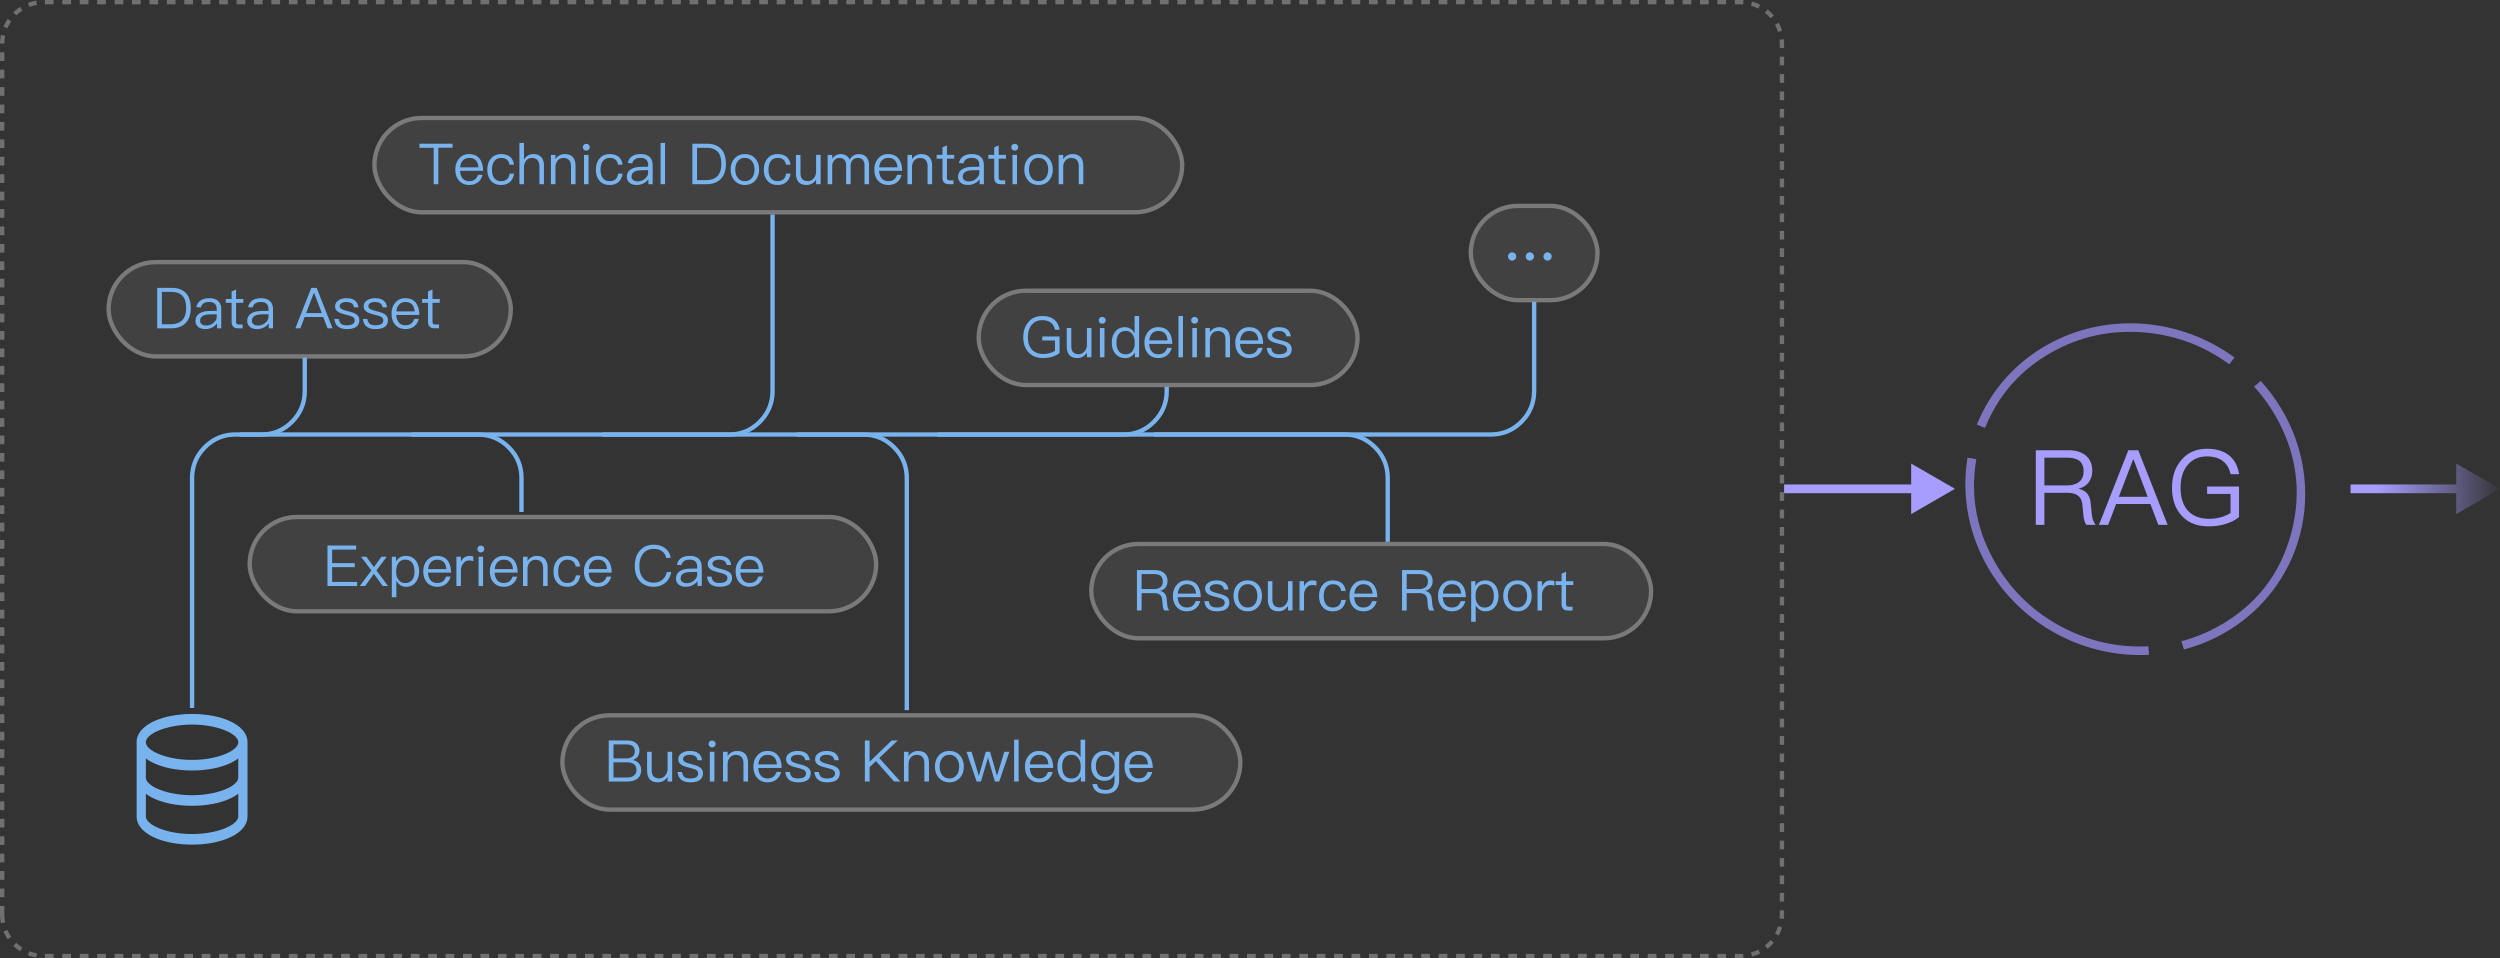 <svg xmlns="http://www.w3.org/2000/svg" width="574" height="220" fill="none"><rect width="100%" height="100%" fill="#333333" stroke="none"/><defs><linearGradient id="a" x1=".177" x2="1.02" y1=".204" y2=".204"><stop offset="0%" stop-color="#A79DFF"/><stop offset="100%" stop-color="#A79DFF" stop-opacity="0"/></linearGradient></defs><path fill="#FFF" fill-opacity=".3" fill-rule="evenodd" d="M6.397.672Q7.335.309 8.327.14l.168.986q-.893.151-1.738.478zM3.043 2.817q.722-.7 1.569-1.241l.539.842q-.763.488-1.413 1.117zM.79 6.104q.392-.927.961-1.757l.825.565q-.512.747-.865 1.581zM0 10h1q0-.902.18-1.787L.2 8.015Q0 8.997 0 10m0 4v-2h1v2zm0 4v-2h1v2zm0 4v-2h1v2zm0 4v-2h1v2zm0 4v-2h1v2zm0 4v-2h1v2zm0 4v-2h1v2zm0 4v-2h1v2zm0 4v-2h1v2zm0 4v-2h1v2zm0 4v-2h1v2zm0 4v-2h1v2zm0 4v-2h1v2zm0 4v-2h1v2zm0 4v-2h1v2zm0 4v-2h1v2zm0 4v-2h1v2zm0 4v-2h1v2zm0 4v-2h1v2zm0 4v-2h1v2zm0 4v-2h1v2zm0 4v-2h1v2zm0 4v-2h1v2zm0 4v-2h1v2zm0 4v-2h1v2zm0 4v-2h1v2zm0 4v-2h1v2zm0 4v-2h1v2zm0 4v-2h1v2zm0 4v-2h1v2zm0 4v-2h1v2zm0 4v-2h1v2zm0 4v-2h1v2zm0 4v-2h1v2zm0 4v-2h1v2zm0 4v-2h1v2zm0 4v-2h1v2zm0 4v-2h1v2zm0 4v-2h1v2zm0 4v-2h1v2zm0 4v-2h1v2zm0 4v-2h1v2zm0 4v-2h1v2zm0 4v-2h1v2zm0 4v-2h1v2zm0 4v-2h1v2zm0 4v-2h1v2zm0 4v-2h1v2zm0 4v-2h1v2zm.198 5.978Q0 210.999 0 210v-2h1v2q0 .899.178 1.78zm1.549 3.668q-.568-.83-.96-1.757l.922-.389q.352.834.863 1.582zm2.858 2.774q-.847-.543-1.568-1.243l.696-.717q.65.63 1.412 1.118zm3.714 1.438q-.992-.169-1.93-.533l.361-.932q.844.327 1.737.479zm3.99.142h-2v-1h2zm4 0h-2v-1h2zm4 0h-2v-1h2zm4 0h-2v-1h2zm4 0h-2v-1h2zm4 0h-2v-1h2zm4 0h-2v-1h2zm4 0h-2v-1h2zm4 0h-2v-1h2zm4 0h-2v-1h2zm4 0h-2v-1h2zm4 0h-2v-1h2zm4 0h-2v-1h2zm4 0h-2v-1h2zm4 0h-2v-1h2zm4 0h-2v-1h2zm4 0h-2v-1h2zm4 0h-2v-1h2zm4 0h-2v-1h2zm4 0h-2v-1h2zm4 0h-2v-1h2zm4 0h-2v-1h2zm4 0h-2v-1h2zm4 0h-2v-1h2zm4 0h-2v-1h2zm4 0h-2v-1h2zm4 0h-2v-1h2zm4 0h-2v-1h2zm4 0h-2v-1h2zm4 0h-2v-1h2zm4 0h-2v-1h2zm4 0h-2v-1h2zm4 0h-2v-1h2zm4 0h-2v-1h2zm4 0h-2v-1h2zm4 0h-2v-1h2zm4 0h-2v-1h2zm4 0h-2v-1h2zm4 0h-2v-1h2zm4 0h-2v-1h2zm4 0h-2v-1h2zm4 0h-2v-1h2zm4 0h-2v-1h2zm4 0h-2v-1h2zm4 0h-2v-1h2zm4 0h-2v-1h2zm4 0h-2v-1h2zm4 0h-2v-1h2zm4 0h-2v-1h2zm4 0h-2v-1h2zm4 0h-2v-1h2zm4 0h-2v-1h2zm4 0h-2v-1h2zm4 0h-2v-1h2zm4 0h-2v-1h2zm4 0h-2v-1h2zm4 0h-2v-1h2zm4 0h-2v-1h2zm4 0h-2v-1h2zm4 0h-2v-1h2zm4 0h-2v-1h2zm4 0h-2v-1h2zm4 0h-2v-1h2zm4 0h-2v-1h2zm4 0h-2v-1h2zm4 0h-2v-1h2zm4 0h-2v-1h2zm4 0h-2v-1h2zm4 0h-2v-1h2zm4 0h-2v-1h2zm4 0h-2v-1h2zm4 0h-2v-1h2zm4 0h-2v-1h2zm4 0h-2v-1h2zm4 0h-2v-1h2zm4 0h-2v-1h2zm4 0h-2v-1h2zm4 0h-2v-1h2zm4 0h-2v-1h2zm4 0h-2v-1h2zm4 0h-2v-1h2zm4 0h-2v-1h2zm4 0h-2v-1h2zm4 0h-2v-1h2zm4 0h-2v-1h2zm4 0h-2v-1h2zm4 0h-2v-1h2zm4 0h-2v-1h2zm4 0h-2v-1h2zm4 0h-2v-1h2zm4 0h-2v-1h2zm4 0h-2v-1h2zm4 0h-2v-1h2zm4 0h-2v-1h2zm4 0h-2v-1h2zm4 0h-2v-1h2zm4 0h-2v-1h2zm3.986-.022q-.332.022-.664.022h-1.322v-1h1.322q.299 0 .598-.02zm3.845-1.052q-.899.454-1.871.72l-.263-.965q.874-.239 1.683-.648zm3.131-2.474q-.65.77-1.441 1.395l-.62-.785q.712-.562 1.297-1.255zm1.914-3.5q-.297.963-.781 1.846l-.877-.48q.435-.795.703-1.661zm.446-3.948V210q0 .496-.049.989l-.995-.099q.044-.444.044-.89v-.996zm0-4v2h-1v-2zm0-4v2h-1v-2zm0-4v2h-1v-2zm0-4v2h-1v-2zm0-4v2h-1v-2zm0-4v2h-1v-2zm0-4v2h-1v-2zm0-4v2h-1v-2zm0-4v2h-1v-2zm0-4v2h-1v-2zm0-4v2h-1v-2zm0-4v2h-1v-2zm0-4v2h-1v-2zm0-4v2h-1v-2zm0-4v2h-1v-2zm0-4v2h-1v-2zm0-4v2h-1v-2zm0-4v2h-1v-2zm0-4v2h-1v-2zm0-4v2h-1v-2zm0-4v2h-1v-2zm0-4v2h-1v-2zm0-4v2h-1v-2zm0-4v2h-1v-2zm0-4v2h-1v-2zm0-4v2h-1v-2zm0-4v2h-1v-2zm0-4v2h-1v-2zm0-4v2h-1v-2zm0-4v2h-1v-2zm0-4v2h-1v-2zm0-4v2h-1v-2zm0-4v2h-1v-2zm0-4v2h-1v-2zm0-4v2h-1v-2zm0-4v2h-1v-2zm0-4v2h-1v-2zm0-4v2h-1v-2zm0-4v2h-1v-2zm0-4v2h-1v-2zm0-4v2h-1v-2zm0-4v2h-1v-2zm0-4v2h-1v-2zm0-4v2h-1v-2zm0-4v2h-1v-2zm0-4v2h-1v-2zm0-4v2h-1v-2zm0-4v2h-1v-2zm0-4v2h-1v-2zm-.049-3.985q.049.49.049.981v1.004h-1V10q0-.443-.044-.883zm-1.174-3.81q.483.884.779 1.847l-.955.294q-.267-.866-.701-1.662zm-2.572-3.05q.791.625 1.44 1.395l-.764.645q-.585-.694-1.296-1.256zM402.277.356q.971.266 1.87.721l-.452.892q-.808-.41-1.682-.65zM398.317 0h1.314q.336 0 .673.023l-.068.997q-.302-.02-.605-.02h-1.314zm-4 0h2v1h-2zm-4 0h2v1h-2zm-4 0h2v1h-2zm-4 0h2v1h-2zm-4 0h2v1h-2zm-4 0h2v1h-2zm-4 0h2v1h-2zm-4 0h2v1h-2zm-4 0h2v1h-2zm-4 0h2v1h-2zm-4 0h2v1h-2zm-4 0h2v1h-2zm-4 0h2v1h-2zm-4 0h2v1h-2zm-4 0h2v1h-2zm-4 0h2v1h-2zm-4 0h2v1h-2zm-4 0h2v1h-2zm-4 0h2v1h-2zm-4 0h2v1h-2zm-4 0h2v1h-2zm-4 0h2v1h-2zm-4 0h2v1h-2zm-4 0h2v1h-2zm-4 0h2v1h-2zm-4 0h2v1h-2zm-4 0h2v1h-2zm-4 0h2v1h-2zm-4 0h2v1h-2zm-4 0h2v1h-2zm-4 0h2v1h-2zm-4 0h2v1h-2zm-4 0h2v1h-2zm-4 0h2v1h-2zm-4 0h2v1h-2zm-4 0h2v1h-2zm-4 0h2v1h-2zm-4 0h2v1h-2zm-4 0h2v1h-2zm-4 0h2v1h-2zm-4 0h2v1h-2zm-4 0h2v1h-2zm-4 0h2v1h-2zm-4 0h2v1h-2zm-4 0h2v1h-2zm-4 0h2v1h-2zm-4 0h2v1h-2zm-4 0h2v1h-2zm-4 0h2v1h-2zm-4 0h2v1h-2zm-4 0h2v1h-2zm-4 0h2v1h-2zm-4 0h2v1h-2zm-4 0h2v1h-2zm-4 0h2v1h-2zm-4 0h2v1h-2zm-4 0h2v1h-2zm-4 0h2v1h-2zm-4 0h2v1h-2zm-4 0h2v1h-2zm-4 0h2v1h-2zm-4 0h2v1h-2zm-4 0h2v1h-2zm-4 0h2v1h-2zm-4 0h2v1h-2zm-4 0h2v1h-2zm-4 0h2v1h-2zm-4 0h2v1h-2zm-4 0h2v1h-2zm-4 0h2v1h-2zm-4 0h2v1h-2zm-4 0h2v1h-2zm-4 0h2v1h-2zm-4 0h2v1h-2zm-4 0h2v1h-2zm-4 0h2v1h-2zm-4 0h2v1h-2zm-4 0h2v1h-2zm-4 0h2v1h-2zm-4 0h2v1h-2zm-4 0h2v1h-2zm-4 0h2v1h-2zm-4 0h2v1h-2zm-4 0h2v1h-2zm-4 0h2v1h-2zm-4 0h2v1h-2zm-4 0h2v1h-2zm-4 0h2v1h-2zm-4 0h2v1h-2zm-4 0h2v1h-2zm-4 0h2v1h-2zm-4 0h2v1h-2zm-4 0h2v1h-2zm-4 0h2v1h-2zm-4 0h2v1h-2zm-4 0h2v1h-2zm-2 0v1h-2V0z"/><path fill="#A79DFF" fill-rule="evenodd" d="m438.808 118.034 10.046-5.8-10.046-5.8v4.8h-29.177v2h29.177z"/><path fill="#A79DFF" d="M467.423 103.378v17.136h1.968v-7.368h5.184c1.08 0 1.896.192 2.472.624.624.432.984 1.176 1.08 2.184l.216 2.28c.072.96.312 1.704.696 2.28h2.136c-.504-.624-.816-1.464-.912-2.52l-.264-2.64c-.192-1.728-1.104-2.76-2.736-3.12v-.048c.984-.24 1.752-.72 2.328-1.488.528-.744.792-1.584.792-2.544 0-1.584-.528-2.784-1.536-3.6-.984-.792-2.328-1.176-4.032-1.176zm1.968 1.704h5.184c1.32 0 2.304.264 2.928.792.576.504.888 1.296.888 2.352 0 1.008-.312 1.776-.912 2.328-.672.576-1.656.888-2.904.888h-5.184zm19.272-1.704-6.744 17.136h2.112l1.824-4.8h7.872l1.824 4.8h2.136l-6.744-17.136zm-2.184 10.68 3.288-8.568h.096l3.24 8.568zm20.256-11.016c-2.52 0-4.512.888-5.976 2.688-1.392 1.656-2.064 3.744-2.064 6.288s.696 4.632 2.088 6.24c1.488 1.728 3.6 2.592 6.312 2.592 1.416 0 2.736-.192 3.984-.576 1.176-.384 2.184-.888 3-1.56v-7.008h-7.32v1.704h5.376v4.368c-.6.384-1.32.72-2.16.96a10 10 0 0 1-2.688.384c-2.232 0-3.912-.672-5.04-1.992q-1.584-1.872-1.584-5.112c0-2.208.528-3.96 1.632-5.256 1.104-1.32 2.568-1.968 4.44-1.968 1.512 0 2.736.36 3.672 1.104.888.696 1.464 1.68 1.728 2.976h1.968c-.312-1.872-1.056-3.288-2.256-4.272-1.272-1.056-2.976-1.56-5.112-1.56"/><path fill="url(#a)" fill-rule="evenodd" d="m563.954 118.034 10.046-5.8-10.046-5.8v4.8h-24.268v2h24.268z"/><path fill="#7D76BF" fill-rule="evenodd" d="M493.414 150.349q-.676.034-1.354.045t-1.357-.002-1.357-.047-1.356-.093-1.353-.14-1.349-.184-1.343-.23-1.335-.276-1.326-.321-1.315-.365-1.303-.41-1.289-.452-1.273-.496-1.256-.538-1.237-.58-1.217-.621-1.195-.662-1.173-.7-1.148-.74-1.122-.778-1.095-.814-1.066-.85-1.037-.885-1.005-.918-.973-.952-.94-.982-.905-1.014-.87-1.042-.832-1.07-.794-1.096-.756-1.122-.716-1.146q-.438-.727-.844-1.472t-.777-1.505-.71-1.535-.642-1.562-.572-1.586q-.269-.798-.501-1.606-.233-.808-.43-1.624t-.356-1.64-.283-1.65-.21-1.659-.135-1.664-.06-1.666.014-1.665.089-1.66q.063-.83.163-1.653.1-.825.238-1.643l2.004.35q-2.172 12.95 4.761 24.471 5.426 9.019 14.83 14.017 9.396 4.995 19.927 4.467zm25.645-62.877q2.664 2.922 4.69 6.288.491.817.941 1.655.45.837.859 1.695.408.857.774 1.731.365.875.686 1.764.322.89.598 1.793.277.902.509 1.816.231.913.417 1.836.185.922.324 1.85.14.929.232 1.862.093.933.139 1.867.045.935.044 1.87-.001.934-.05 1.866-.048.932-.143 1.86-.095.926-.237 1.846t-.33 1.831q-.188.911-.422 1.81-.234.9-.514 1.786-.279.885-.603 1.755t-.691 1.723-.779 1.684-.863 1.643-.946 1.597-1.027 1.548-1.105 1.494q-.571.733-1.18 1.437-.608.704-1.253 1.377-.644.672-1.322 1.313t-1.389 1.246-1.451 1.176q-.741.57-1.511 1.104-.77.533-1.568 1.028-.797.495-1.619.95-2.082 1.154-4.302 2.043-2.22.888-4.544 1.498l-.563-1.901q4.42-1.16 8.378-3.353 13.141-7.28 16.882-21.66 3.745-14.397-4.12-27.47-1.924-3.196-4.452-5.97zm-6.014-5.396-1.204 1.564q-8.983-6.567-20.035-7.347-11.043-.78-20.529 4.476-10.907 6.042-15.501 17.47l-1.894-.742q.584-1.453 1.29-2.85.708-1.398 1.532-2.73t1.761-2.59 1.98-2.432q1.042-1.175 2.182-2.258 1.141-1.084 2.373-2.069 1.231-.985 2.545-1.865t2.701-1.648q.608-.337 1.23-.652.62-.315 1.254-.607.633-.292 1.277-.561t1.299-.516 1.318-.468 1.337-.42q.672-.2 1.352-.373.68-.175 1.368-.324.686-.15 1.38-.275.692-.126 1.39-.226t1.4-.176q.701-.075 1.406-.126.705-.05 1.412-.076t1.415-.025 1.417.025 1.417.074 1.414.125 1.41.175 1.405.225 1.397.274 1.387.323 1.375.372 1.363.42 1.347.467 1.33.514q.661.27 1.312.561.652.292 1.292.606.64.315 1.27.651.629.337 1.245.695.617.359 1.221.738.604.38 1.194.78t1.165.821"/><rect width="156.654" height="22.651" x="128.625" y="163.735" fill="#FFF" fill-opacity=".07" rx="11.325"/><rect width="155.654" height="21.651" x="129.125" y="164.235" stroke="#FFF" stroke-opacity=".3" rx="10.825"/><path fill="#79B3EE" d="M139.768 170.009v9.424h4.185c.963 0 1.73-.198 2.283-.567.647-.449.977-1.135.977-2.06 0-.633-.185-1.135-.528-1.53-.343-.397-.818-.66-1.439-.766q.713-.239 1.149-.753c.277-.382.422-.844.422-1.372q0-1.11-.752-1.743c-.515-.422-1.215-.633-2.086-.633zm1.083.91h2.877c.66 0 1.162.12 1.505.383q.515.396.515 1.188c0 .541-.185.95-.528 1.228-.343.264-.845.409-1.505.409h-2.864zm0 4.106h3.01c.725 0 1.28.132 1.663.422.396.29.607.74.607 1.346 0 .608-.238 1.07-.7 1.36-.396.238-.91.37-1.57.37h-3.01zm7.722-2.416v4.224c0 1.848.818 2.785 2.481 2.785.924 0 1.664-.422 2.218-1.24v1.055h1.056v-6.824h-1.056v4.158q-.12.87-.673 1.426c-.357.343-.766.528-1.215.528-.62 0-1.069-.172-1.346-.489s-.41-.805-.41-1.452v-4.171zm9.807-.185c-.765 0-1.399.172-1.874.515-.515.343-.766.792-.766 1.373 0 .58.251 1.016.78 1.333.316.211.884.41 1.689.607.74.185 1.227.33 1.452.436.422.211.647.501.647.884 0 .766-.62 1.162-1.835 1.162q-.871 0-1.307-.317c-.29-.238-.488-.62-.568-1.162h-1.03c.16 1.571 1.136 2.363 2.931 2.363 1.927 0 2.891-.713 2.891-2.112 0-.594-.277-1.056-.818-1.399-.357-.224-.938-.436-1.756-.634-.686-.184-1.162-.33-1.412-.448-.396-.198-.581-.45-.581-.74q0-.454.435-.712c.264-.185.634-.264 1.11-.264.54 0 .963.105 1.253.316.264.185.436.502.528.924h1.03c-.185-1.425-1.109-2.125-2.799-2.125m5.122-2.389a.76.76 0 0 0-.568.224c-.158.132-.224.317-.224.555 0 .224.066.409.224.567a.8.8 0 0 0 .568.225.8.8 0 0 0 .568-.225.77.77 0 0 0 .237-.567q0-.357-.237-.555a.76.76 0 0 0-.568-.224m-.528 2.574v6.824h1.056v-6.824zm6.23-.185a2.43 2.43 0 0 0-1.227.317q-.555.297-.91.871v-1.003h-1.057v6.824h1.056v-4.118c.04-.62.238-1.109.607-1.478a1.68 1.68 0 0 1 1.228-.515c1.188 0 1.795.66 1.795 1.993v4.118h1.056v-4.197c0-1.875-.858-2.812-2.548-2.812m6.996 0c-.99 0-1.768.357-2.35 1.07-.58.673-.857 1.517-.857 2.52 0 1.11.29 1.98.897 2.64.581.634 1.373.964 2.35.964.884 0 1.61-.264 2.178-.765.462-.423.766-.95.924-1.61h-1.056c-.172.474-.396.83-.686 1.068-.344.278-.806.423-1.36.423-.647 0-1.162-.211-1.531-.634-.37-.422-.568-1.016-.62-1.782h5.385c-.026-1.188-.29-2.125-.792-2.785-.554-.74-1.386-1.109-2.482-1.109m.027.885c1.293 0 2.02.726 2.151 2.19h-4.263c.066-.672.277-1.2.647-1.596q.555-.594 1.465-.594m6.903-.885c-.765 0-1.399.172-1.874.515-.515.343-.766.792-.766 1.373 0 .58.251 1.016.78 1.333.316.211.884.41 1.689.607.74.185 1.227.33 1.452.436.422.211.647.501.647.884 0 .766-.62 1.162-1.835 1.162q-.871 0-1.307-.317c-.29-.238-.488-.62-.568-1.162h-1.03c.16 1.571 1.136 2.363 2.931 2.363 1.927 0 2.891-.713 2.891-2.112 0-.594-.277-1.056-.818-1.399-.357-.224-.938-.436-1.756-.634-.686-.184-1.162-.33-1.412-.448-.396-.198-.581-.45-.581-.74q0-.454.435-.712c.264-.185.634-.264 1.11-.264.54 0 .963.105 1.253.316.264.185.436.502.528.924h1.03c-.185-1.425-1.109-2.125-2.799-2.125m6.666 0c-.765 0-1.399.172-1.874.515-.515.343-.766.792-.766 1.373 0 .58.251 1.016.78 1.333.316.211.884.41 1.689.607.74.185 1.227.33 1.452.436.422.211.647.501.647.884 0 .766-.62 1.162-1.835 1.162q-.871 0-1.307-.317c-.29-.238-.488-.62-.568-1.162h-1.03c.16 1.571 1.136 2.363 2.931 2.363 1.927 0 2.891-.713 2.891-2.112 0-.594-.277-1.056-.818-1.399-.357-.224-.938-.436-1.756-.634-.686-.184-1.162-.33-1.412-.448-.396-.198-.581-.45-.581-.74q0-.454.435-.712c.264-.185.634-.264 1.11-.264.54 0 .963.105 1.253.316.264.185.436.502.528.924h1.03c-.185-1.425-1.109-2.125-2.799-2.125m14.93-2.415-5.07 4.897v-4.897h-1.082v9.424h1.083v-3.3l1.465-1.386 4.158 4.686h1.452l-4.858-5.385 4.264-4.04zm6.019 2.415a2.43 2.43 0 0 0-1.228.317q-.555.297-.91.871v-1.003h-1.057v6.824h1.056v-4.118c.04-.62.238-1.109.608-1.478a1.68 1.68 0 0 1 1.227-.515c1.188 0 1.795.66 1.795 1.993v4.118h1.056v-4.197c0-1.875-.858-2.812-2.547-2.812m7.233 0c-1.03 0-1.834.343-2.442 1.056-.58.673-.87 1.518-.87 2.548 0 1.016.29 1.861.87 2.521.608.713 1.413 1.07 2.442 1.07q1.525 0 2.456-1.07c.567-.66.858-1.505.858-2.521 0-1.03-.29-1.875-.872-2.548-.607-.713-1.425-1.056-2.442-1.056m0 .885q1.069 0 1.703.831c.357.502.541 1.122.541 1.888 0 .739-.184 1.373-.54 1.874q-.634.832-1.704.832c-.726 0-1.293-.277-1.69-.832-.369-.501-.54-1.122-.54-1.874 0-.766.171-1.386.54-1.888.397-.554.964-.831 1.69-.831m3.934-.7 2.323 6.824h.99l1.61-5.49 1.585 5.49h1.003l2.323-6.824h-1.162l-1.676 5.53-1.584-5.53h-.99l-1.584 5.53-1.676-5.53zm10.93-2.785v9.61h1.042v-9.61zm5.702 2.6c-.99 0-1.769.357-2.35 1.07-.58.673-.858 1.517-.858 2.52 0 1.11.29 1.98.898 2.64.58.634 1.373.964 2.35.964.884 0 1.61-.264 2.178-.765.462-.423.765-.95.924-1.61h-1.056c-.172.474-.396.83-.687 1.068-.343.278-.805.423-1.36.423-.646 0-1.16-.211-1.53-.634-.37-.422-.568-1.016-.62-1.782h5.385c-.027-1.188-.29-2.125-.792-2.785-.555-.74-1.386-1.109-2.482-1.109m.026.885c1.294 0 2.02.726 2.152 2.19h-4.264c.066-.672.278-1.2.647-1.596q.555-.594 1.465-.594m9.531-3.485v4.039c-.528-.964-1.28-1.439-2.257-1.439s-1.73.357-2.284 1.096c-.515.66-.766 1.478-.766 2.481 0 1.03.251 1.875.766 2.535.554.713 1.333 1.082 2.336 1.082 1.03 0 1.796-.435 2.271-1.307v1.122h.99v-9.61zm-2.033 3.471c.607 0 1.11.238 1.492.74.37.488.567 1.135.567 1.927v.132c0 .765-.17 1.386-.5 1.861-.384.528-.912.792-1.599.792-.739 0-1.293-.277-1.663-.805-.33-.475-.488-1.122-.488-1.94 0-.819.158-1.453.501-1.915.37-.528.938-.792 1.69-.792m7.537-.87c-.95 0-1.703.33-2.257 1.002-.554.634-.818 1.44-.818 2.442 0 .99.264 1.796.818 2.43.554.646 1.307.976 2.257.976 1.03 0 1.795-.462 2.297-1.373v1.201c0 1.505-.686 2.27-2.059 2.27-.62 0-1.083-.118-1.386-.342-.304-.212-.502-.555-.58-1.017h-1.057q.179 1.11.911 1.663c.475.37 1.188.555 2.112.555 2.072 0 3.115-1.096 3.115-3.274v-6.349h-1.056v1.175c-.502-.911-1.267-1.36-2.297-1.36m.16.87c.672 0 1.2.238 1.596.74.37.448.554 1.069.554 1.834 0 .74-.185 1.347-.554 1.809-.396.475-.924.713-1.61.713-.74 0-1.28-.264-1.65-.766-.33-.449-.489-1.043-.489-1.756 0-.765.185-1.386.554-1.834.383-.502.911-.74 1.598-.74m7.641-.87c-.99 0-1.768.356-2.349 1.068-.58.674-.858 1.518-.858 2.522 0 1.108.29 1.98.897 2.64.581.633 1.373.963 2.35.963.884 0 1.61-.264 2.178-.765.462-.423.766-.95.924-1.61h-1.056c-.172.474-.396.83-.686 1.068-.344.278-.806.423-1.36.423-.647 0-1.162-.211-1.53-.634-.37-.422-.569-1.016-.622-1.782h5.386c-.026-1.188-.29-2.125-.792-2.785-.554-.74-1.386-1.109-2.482-1.109m.027.884c1.293 0 2.02.726 2.151 2.19h-4.263c.066-.672.277-1.2.647-1.596q.555-.594 1.465-.594"/><rect width="186.469" height="22.651" x="85.466" y="26.588" fill="#FFF" fill-opacity=".07" rx="11.325"/><rect width="185.469" height="21.651" x="85.966" y="27.088" stroke="#FFF" stroke-opacity=".3" rx="10.825"/><path fill="#79B3EE" d="M96.303 33.005v.923h3.276v8.359h1.053v-8.36h3.276v-.922zm11.4 2.379c-.974 0-1.741.35-2.313 1.053-.572.663-.845 1.495-.845 2.483 0 1.092.286 1.95.884 2.6.572.624 1.352.949 2.314.949.87 0 1.586-.26 2.145-.754.455-.416.754-.936.91-1.586h-1.04c-.17.468-.39.819-.676 1.053-.338.273-.793.416-1.34.416-.636 0-1.143-.208-1.507-.624s-.56-1.001-.611-1.755h5.304c-.026-1.17-.286-2.093-.78-2.743-.546-.728-1.365-1.092-2.444-1.092m.027.87c1.274 0 1.989.716 2.119 2.159h-4.2c.066-.663.274-1.183.638-1.573q.546-.585 1.443-.585m7.319-.87c-1.001 0-1.794.35-2.366 1.066-.533.65-.793 1.482-.793 2.509s.26 1.859.793 2.496c.559.676 1.339 1.014 2.353 1.014.832 0 1.495-.221 2.002-.65.52-.442.845-1.105 1-1.963h-1.04c-.155 1.157-.818 1.742-1.962 1.742-.676 0-1.196-.247-1.547-.715-.364-.468-.533-1.118-.533-1.937q0-1.23.546-1.95c.377-.494.897-.741 1.547-.741.533 0 .962.117 1.3.377q.488.39.624 1.17H118c-.117-.82-.43-1.43-.95-1.833-.506-.39-1.17-.585-2.001-.585m4.212-2.561v9.464h1.04v-3.835c0-.624.169-1.157.52-1.573q.507-.624 1.287-.624c.559 0 .988.169 1.3.507.286.338.442.819.442 1.443v4.082h1.04v-4.238c0-.858-.208-1.521-.624-1.976-.416-.468-1.027-.69-1.807-.69-.455 0-.858.105-1.222.313a2.4 2.4 0 0 0-.936.975v-3.848zm10.374 2.56q-.663 0-1.21.313a2.36 2.36 0 0 0-.896.858v-.988h-1.04v6.72h1.04v-4.055c.039-.611.234-1.092.598-1.456a1.65 1.65 0 0 1 1.209-.507c1.17 0 1.768.65 1.768 1.963v4.056h1.04v-4.134c0-1.846-.845-2.77-2.51-2.77m4.979-2.352a.74.74 0 0 0-.56.22c-.155.13-.22.313-.22.547 0 .22.065.403.22.559a.8.8 0 0 0 .56.22.8.8 0 0 0 .559-.22.76.76 0 0 0 .234-.56q0-.35-.234-.545a.74.74 0 0 0-.56-.221m-.52 2.535v6.72h1.04v-6.72zm5.889-.182c-1.001 0-1.794.35-2.366 1.066-.533.65-.793 1.482-.793 2.509s.26 1.859.793 2.496c.559.676 1.339 1.014 2.353 1.014.832 0 1.495-.221 2.002-.65.52-.442.845-1.105 1-1.963h-1.04c-.155 1.157-.818 1.742-1.962 1.742-.676 0-1.196-.247-1.547-.715-.364-.468-.533-1.118-.533-1.937q0-1.23.546-1.95c.377-.494.897-.741 1.547-.741.533 0 .962.117 1.3.377q.487.39.624 1.17h1.027c-.117-.82-.43-1.43-.95-1.833-.506-.39-1.17-.585-2.001-.585m7.137 0c-.806 0-1.443.156-1.937.468-.546.338-.897.87-1.04 1.573l1.027.078c.104-.43.325-.754.676-.962.312-.208.715-.3 1.209-.3 1.17 0 1.755.56 1.755 1.69v.352l-1.612.026c-1.014.013-1.794.208-2.34.572-.624.39-.923.962-.923 1.729 0 .546.208 1 .624 1.352.403.338.936.507 1.612.507.624 0 1.183-.143 1.677-.416a3.1 3.1 0 0 0 1.027-.897v1.13h.975v-4.315c0-.78-.208-1.391-.598-1.833-.468-.507-1.17-.754-2.132-.754m1.69 3.679v.572c0 .52-.247.988-.728 1.39a2.54 2.54 0 0 1-1.69.625c-.416 0-.754-.104-1.014-.3a.92.92 0 0 1-.377-.766c0-.975.754-1.47 2.262-1.495zm2.86-6.24v9.464h1.027v-9.464zm7.306.182v9.282h3.224c1.456 0 2.574-.43 3.354-1.274.74-.806 1.118-1.937 1.118-3.367 0-1.456-.351-2.587-1.04-3.367-.754-.858-1.86-1.274-3.328-1.274zm1.066.923h2.093c1.222 0 2.106.312 2.678.949.533.598.806 1.52.806 2.769 0 1.209-.3 2.132-.871 2.756-.611.637-1.521.962-2.73.962h-1.976zm10.985 1.456c-1.014 0-1.807.338-2.405 1.04-.572.663-.858 1.495-.858 2.509 0 1 .286 1.833.858 2.483.598.702 1.39 1.053 2.405 1.053q1.5 0 2.418-1.053c.559-.65.845-1.482.845-2.483 0-1.014-.286-1.846-.858-2.51-.598-.701-1.404-1.04-2.405-1.04m0 .87q1.052 0 1.677.82c.35.494.533 1.105.533 1.859 0 .728-.182 1.352-.533 1.846q-.624.819-1.677.819c-.715 0-1.274-.273-1.664-.82-.364-.493-.533-1.104-.533-1.845 0-.754.169-1.365.533-1.86.39-.545.949-.818 1.664-.818m7.514-.87c-1.001 0-1.794.35-2.366 1.066-.533.65-.793 1.482-.793 2.509s.26 1.859.793 2.496c.559.676 1.339 1.014 2.353 1.014.832 0 1.495-.221 2.002-.65.52-.442.845-1.105 1-1.963h-1.04c-.155 1.157-.818 1.742-1.962 1.742-.676 0-1.196-.247-1.547-.715-.364-.468-.533-1.118-.533-1.937q0-1.23.546-1.95c.377-.494.897-.741 1.547-.741.533 0 .962.117 1.3.377q.487.39.624 1.17h1.027c-.117-.82-.43-1.43-.95-1.833-.506-.39-1.17-.585-2.001-.585m4.212.182v4.16c0 1.82.806 2.743 2.444 2.743.91 0 1.638-.416 2.184-1.222v1.04h1.04v-6.721h-1.04v4.095q-.118.858-.663 1.404c-.351.338-.754.52-1.196.52-.611 0-1.053-.17-1.326-.481-.273-.312-.403-.793-.403-1.43v-4.108zm10.218-.182c-.754 0-1.391.35-1.898 1.079v-.897h-1.04v6.72h1.04v-4.094c0-.533.156-.988.468-1.352.312-.39.702-.572 1.183-.572 1.027 0 1.547.585 1.547 1.78v4.239h1.04v-4.212c0-.546.143-.975.455-1.313.286-.338.663-.494 1.105-.494.572 0 .988.143 1.248.455.247.286.377.728.377 1.326v4.238h1.04V37.88c0-.767-.221-1.378-.637-1.833-.442-.442-1.001-.663-1.703-.663-.468 0-.858.104-1.183.312-.364.195-.676.52-.936.962-.377-.858-1.08-1.274-2.106-1.274m10.946 0c-.975 0-1.742.35-2.314 1.053-.572.663-.845 1.495-.845 2.483 0 1.092.286 1.95.884 2.6.572.624 1.352.949 2.314.949.87 0 1.586-.26 2.145-.754.455-.416.754-.936.91-1.586h-1.04c-.17.468-.39.819-.676 1.053-.338.273-.793.416-1.34.416-.636 0-1.143-.208-1.507-.624s-.56-1.001-.611-1.755h5.304c-.026-1.17-.286-2.093-.78-2.743-.546-.728-1.365-1.092-2.444-1.092m.026.87c1.274 0 1.989.716 2.119 2.159h-4.2c.066-.663.274-1.183.638-1.573q.546-.585 1.443-.585m7.566-.87q-.663 0-1.21.312a2.36 2.36 0 0 0-.896.858v-.988h-1.04v6.72h1.04v-4.055c.039-.611.234-1.092.598-1.456a1.65 1.65 0 0 1 1.209-.507c1.17 0 1.768.65 1.768 1.963v4.056h1.04v-4.134c0-1.846-.845-2.77-2.51-2.77m5.915-1.99-1.027.43v1.742h-1.352v.87h1.352v4.278c0 .507.104.884.325 1.144.234.286.637.429 1.183.429h1.014v-.871h-.858c-.234 0-.403-.065-.494-.17-.104-.103-.143-.285-.143-.532v-4.277h1.664v-.871h-1.664zm5.746 1.99c-.806 0-1.443.156-1.937.468-.546.338-.897.87-1.04 1.573l1.027.078c.104-.43.325-.754.676-.962.312-.208.715-.3 1.209-.3 1.17 0 1.755.56 1.755 1.69v.352l-1.612.026c-1.014.013-1.794.208-2.34.572-.624.39-.923.962-.923 1.729 0 .546.208 1 .624 1.352.403.338.936.507 1.612.507.624 0 1.183-.143 1.677-.416a3.1 3.1 0 0 0 1.027-.897v1.13h.975v-4.315c0-.78-.208-1.391-.598-1.833-.468-.507-1.17-.754-2.132-.754m1.69 3.679v.572c0 .52-.247.988-.728 1.39a2.54 2.54 0 0 1-1.69.625c-.416 0-.754-.104-1.014-.3a.92.92 0 0 1-.377-.766c0-.975.754-1.47 2.262-1.495zm4.446-5.668-1.027.429v1.742h-1.352v.87h1.352v4.278c0 .507.104.884.325 1.144.234.286.637.429 1.183.429h1.014v-.871h-.858c-.234 0-.403-.065-.494-.17-.104-.103-.143-.285-.143-.532v-4.277h1.664v-.871h-1.664zm3.679-.364a.74.74 0 0 0-.56.22c-.155.13-.22.313-.22.547 0 .22.065.403.22.559a.8.8 0 0 0 .56.22.8.8 0 0 0 .559-.22.76.76 0 0 0 .234-.56q0-.35-.234-.545a.74.74 0 0 0-.56-.221m-.52 2.535v6.72h1.04v-6.72zm5.993-.182c-1.014 0-1.807.338-2.405 1.04-.572.663-.858 1.495-.858 2.509 0 1 .286 1.833.858 2.483.598.702 1.39 1.053 2.405 1.053q1.5 0 2.418-1.053c.559-.65.845-1.482.845-2.483 0-1.014-.286-1.846-.858-2.51-.598-.701-1.404-1.04-2.405-1.04m0 .87q1.052 0 1.677.82c.35.494.533 1.105.533 1.859 0 .728-.182 1.352-.533 1.846q-.624.819-1.677.819c-.715 0-1.274-.273-1.664-.82-.364-.493-.533-1.104-.533-1.845 0-.754.169-1.365.533-1.86.39-.545.949-.818 1.664-.818m7.76-.87q-.662 0-1.208.312a2.36 2.36 0 0 0-.897.858v-.988h-1.04v6.72h1.04v-4.055c.039-.611.234-1.092.598-1.456a1.65 1.65 0 0 1 1.209-.507c1.17 0 1.768.65 1.768 1.963v4.056h1.04v-4.134c0-1.846-.845-2.77-2.51-2.77"/><rect width="93.349" height="22.651" x="24.431" y="59.679" fill="#FFF" fill-opacity=".07" rx="11.325"/><rect width="92.349" height="21.651" x="24.931" y="60.179" stroke="#FFF" stroke-opacity=".3" rx="10.825"/><path fill="#79B3EE" d="M36.097 66.096v9.282h3.224c1.456 0 2.574-.429 3.354-1.274.741-.806 1.118-1.937 1.118-3.367 0-1.456-.351-2.587-1.04-3.367-.754-.858-1.859-1.274-3.328-1.274zm1.066.923h2.093c1.222 0 2.106.312 2.678.95.533.597.806 1.52.806 2.768 0 1.21-.299 2.132-.871 2.756-.611.637-1.521.962-2.73.962h-1.976zm10.907 1.456c-.806 0-1.443.156-1.937.468-.546.338-.897.871-1.04 1.573l1.027.078c.104-.429.325-.754.676-.962.312-.208.715-.299 1.209-.299 1.17 0 1.755.56 1.755 1.69v.351l-1.612.026c-1.014.013-1.794.208-2.34.572-.624.39-.923.962-.923 1.73 0 .545.208 1 .624 1.351.403.338.936.507 1.612.507.624 0 1.183-.143 1.677-.416a3.1 3.1 0 0 0 1.027-.897v1.131h.975v-4.316c0-.78-.208-1.39-.598-1.833-.468-.507-1.17-.754-2.132-.754m1.69 3.68v.571c0 .52-.247.988-.728 1.391a2.54 2.54 0 0 1-1.69.624c-.416 0-.754-.104-1.014-.299a.92.92 0 0 1-.377-.767c0-.975.754-1.469 2.262-1.495zm4.446-5.669-1.027.43v1.741h-1.352v.871h1.352v4.277c0 .507.104.884.325 1.144.234.286.637.43 1.183.43h1.014v-.872h-.858c-.234 0-.403-.065-.494-.169-.104-.104-.143-.286-.143-.533v-4.277h1.664v-.87h-1.664zm5.746 1.99c-.806 0-1.443.155-1.937.467-.546.338-.897.871-1.04 1.573l1.027.078c.104-.429.325-.754.676-.962.312-.208.715-.299 1.209-.299 1.17 0 1.755.56 1.755 1.69v.351l-1.612.026c-1.014.013-1.794.208-2.34.572-.624.39-.923.962-.923 1.73 0 .545.208 1 .624 1.351.403.338.936.507 1.612.507.624 0 1.183-.143 1.677-.416a3.1 3.1 0 0 0 1.027-.897v1.131h.975v-4.316c0-.78-.208-1.39-.598-1.833-.468-.507-1.17-.754-2.132-.754m1.69 3.678v.572c0 .52-.247.988-.728 1.391a2.54 2.54 0 0 1-1.69.624c-.416 0-.754-.104-1.014-.299a.92.92 0 0 1-.377-.767c0-.975.754-1.469 2.262-1.495zm9.828-6.058-3.653 9.282h1.144l.988-2.6h4.264l.988 2.6h1.157l-3.653-9.282zm-1.183 5.785 1.781-4.64h.052l1.755 4.64zm9.256-3.406c-.754 0-1.378.17-1.846.507-.507.338-.754.78-.754 1.352s.247 1.001.767 1.313c.312.208.871.403 1.664.598.728.182 1.209.325 1.43.43.416.207.637.493.637.87 0 .754-.611 1.144-1.807 1.144q-.858 0-1.287-.312c-.286-.234-.481-.61-.559-1.144h-1.014c.156 1.547 1.118 2.327 2.886 2.327 1.898 0 2.847-.702 2.847-2.08 0-.585-.273-1.04-.806-1.378-.351-.22-.923-.429-1.729-.624-.676-.182-1.144-.325-1.391-.442-.39-.195-.572-.442-.572-.728q0-.448.429-.702c.26-.182.624-.26 1.092-.26.533 0 .949.104 1.235.312.26.182.429.494.52.91h1.014c-.182-1.404-1.092-2.093-2.756-2.093m6.565 0c-.754 0-1.378.17-1.846.507-.507.338-.754.78-.754 1.352s.247 1.001.767 1.313c.312.208.871.403 1.664.598.728.182 1.209.325 1.43.43.416.207.637.493.637.87 0 .754-.611 1.144-1.807 1.144q-.858 0-1.287-.312c-.286-.234-.481-.61-.559-1.144h-1.014c.156 1.547 1.118 2.327 2.886 2.327 1.898 0 2.847-.702 2.847-2.08 0-.585-.273-1.04-.806-1.378-.351-.22-.923-.429-1.729-.624-.676-.182-1.144-.325-1.391-.442-.39-.195-.572-.442-.572-.728q0-.448.429-.702c.26-.182.624-.26 1.092-.26.533 0 .949.104 1.235.312.26.182.429.494.52.91h1.014c-.182-1.404-1.092-2.093-2.756-2.093m6.955 0c-.975 0-1.742.351-2.314 1.053-.572.663-.845 1.495-.845 2.483 0 1.092.286 1.95.884 2.6.572.624 1.352.95 2.314.95.871 0 1.586-.26 2.145-.755.455-.416.754-.936.91-1.586h-1.04c-.169.468-.39.82-.676 1.053-.338.273-.793.416-1.339.416-.637 0-1.144-.208-1.508-.624s-.559-1-.611-1.755h5.304c-.026-1.17-.286-2.093-.78-2.743-.546-.728-1.365-1.092-2.444-1.092m.026.871c1.274 0 1.989.715 2.119 2.158h-4.199c.065-.663.273-1.183.637-1.573q.546-.585 1.443-.585m6.214-2.86-1.027.43v1.741h-1.352v.871h1.352v4.277c0 .507.104.884.325 1.144.234.286.637.43 1.183.43h1.014v-.872h-.858c-.234 0-.403-.065-.494-.169-.104-.104-.143-.286-.143-.533v-4.277h1.664v-.87h-1.664z"/><rect width="144.841" height="22.651" x="56.827" y="118.202" fill="#FFF" fill-opacity=".07" rx="11.325"/><rect width="143.841" height="21.651" x="57.327" y="118.702" stroke="#FFF" stroke-opacity=".3" rx="10.825"/><path fill="#79B3EE" d="M75.193 125.26v9.281h6.799v-.923h-5.733v-3.406h5.2v-.923h-5.2v-3.107h5.512v-.923zm7.696 2.56 2.379 3.16-2.665 3.561h1.235l2.015-2.795 2.002 2.795h1.235l-2.665-3.562 2.379-3.159h-1.222l-1.729 2.392-1.742-2.392zm10.283-.182c-1.014 0-1.755.43-2.236 1.287v-1.105h-.975v9.295h1.04v-3.796q.78 1.404 2.223 1.404c.962 0 1.703-.364 2.249-1.066.494-.65.754-1.469.754-2.457 0-1.014-.26-1.833-.767-2.483-.559-.728-1.326-1.079-2.288-1.079m-.13.858c.715 0 1.261.26 1.638.806.312.468.481 1.105.481 1.898q0 1.209-.507 1.911c-.377.494-.923.754-1.651.754-.624 0-1.105-.247-1.469-.715-.39-.48-.572-1.105-.572-1.885v-.13c0-.754.169-1.378.507-1.846.364-.533.897-.793 1.573-.793m7.306-.858c-.975 0-1.742.351-2.314 1.053-.572.663-.845 1.495-.845 2.483 0 1.092.286 1.95.884 2.6.572.624 1.352.95 2.314.95.871 0 1.586-.26 2.145-.755.455-.416.754-.936.91-1.586h-1.04c-.169.468-.39.82-.676 1.053-.338.273-.793.416-1.339.416-.637 0-1.144-.208-1.508-.624s-.559-1-.611-1.755h5.304c-.026-1.17-.286-2.093-.78-2.743-.546-.728-1.365-1.092-2.444-1.092m.026.871c1.274 0 1.989.715 2.119 2.158h-4.199c.065-.663.273-1.183.637-1.573q.546-.585 1.443-.585m7.371-.87a1.87 1.87 0 0 0-1.222.428c-.286.221-.52.533-.702.923v-1.17h-1.027v6.721h1.027v-3.562c0-.624.169-1.157.533-1.599.351-.468.793-.689 1.313-.689.325 0 .663.04 1.001.143v-1.04c-.247-.104-.559-.156-.923-.156m2.652-2.354a.74.74 0 0 0-.559.221c-.156.13-.221.312-.221.546 0 .221.065.403.221.56a.8.8 0 0 0 .559.22.8.8 0 0 0 .559-.22.76.76 0 0 0 .234-.56q0-.351-.234-.546a.74.74 0 0 0-.559-.22m-.52 2.535v6.721h1.04v-6.72zm5.759-.182c-.975 0-1.742.351-2.314 1.053-.572.663-.845 1.495-.845 2.483 0 1.092.286 1.95.884 2.6.572.624 1.352.95 2.314.95.871 0 1.586-.26 2.145-.755.455-.416.754-.936.91-1.586h-1.04c-.169.468-.39.82-.676 1.053-.338.273-.793.416-1.339.416-.637 0-1.144-.208-1.508-.624s-.559-1-.611-1.755h5.304c-.026-1.17-.286-2.093-.78-2.743-.546-.728-1.365-1.092-2.444-1.092m.026.871c1.274 0 1.989.715 2.119 2.158h-4.199c.065-.663.273-1.183.637-1.573q.546-.585 1.443-.585m7.566-.87q-.663 0-1.209.311a2.36 2.36 0 0 0-.897.858v-.988h-1.04v6.721h1.04v-4.056c.039-.61.234-1.092.598-1.456a1.65 1.65 0 0 1 1.209-.507c1.17 0 1.768.65 1.768 1.963v4.056h1.04v-4.134c0-1.846-.845-2.769-2.509-2.769m7.02 0c-1.001 0-1.794.35-2.366 1.065-.533.65-.793 1.482-.793 2.51 0 1.026.26 1.858.793 2.495.559.676 1.339 1.014 2.353 1.014.832 0 1.495-.22 2.002-.65.52-.442.845-1.105 1.001-1.963h-1.04c-.156 1.157-.819 1.742-1.963 1.742-.676 0-1.196-.247-1.547-.715-.364-.468-.533-1.118-.533-1.937q0-1.228.546-1.95c.377-.494.897-.74 1.547-.74.533 0 .962.116 1.3.376q.488.39.624 1.17h1.027c-.117-.819-.429-1.43-.949-1.833-.507-.39-1.17-.585-2.002-.585m6.981 0c-.975 0-1.742.35-2.314 1.052-.572.663-.845 1.495-.845 2.483 0 1.092.286 1.95.884 2.6.572.624 1.352.95 2.314.95.871 0 1.586-.26 2.145-.755.455-.416.754-.936.91-1.586h-1.04c-.169.468-.39.82-.676 1.053-.338.273-.793.416-1.339.416-.637 0-1.144-.208-1.508-.624s-.559-1-.611-1.755h5.304c-.026-1.17-.286-2.093-.78-2.743-.546-.728-1.365-1.092-2.444-1.092m.026.87c1.274 0 1.989.715 2.119 2.158h-4.199c.065-.663.273-1.183.637-1.573q.546-.585 1.443-.585m12.883-3.432c-1.43 0-2.548.481-3.328 1.47-.715.883-1.066 2.014-1.066 3.392s.338 2.496 1.04 3.354c.767.95 1.872 1.43 3.315 1.43.988 0 1.846-.286 2.561-.845.767-.598 1.248-1.443 1.456-2.522h-1.027c-.182.806-.559 1.417-1.105 1.833-.52.39-1.144.585-1.885.585-1.092 0-1.911-.364-2.483-1.079-.546-.676-.806-1.599-.806-2.756s.273-2.08.819-2.782q.877-1.13 2.496-1.13c.728 0 1.339.168 1.846.52.52.363.858.883.988 1.56h1.027c-.13-.924-.546-1.665-1.248-2.21-.702-.547-1.573-.82-2.6-.82m8.255 2.561c-.806 0-1.443.156-1.937.468-.546.338-.897.871-1.04 1.573l1.027.078c.104-.429.325-.754.676-.962.312-.208.715-.299 1.209-.299 1.17 0 1.755.56 1.755 1.69v.351l-1.612.026c-1.014.013-1.794.208-2.34.572-.624.39-.923.962-.923 1.73 0 .545.208 1 .624 1.351.403.338.936.507 1.612.507.624 0 1.183-.143 1.677-.416a3.1 3.1 0 0 0 1.027-.897v1.131h.975v-4.316c0-.78-.208-1.39-.598-1.833-.468-.507-1.17-.754-2.132-.754m1.69 3.68v.571c0 .52-.247.988-.728 1.391a2.54 2.54 0 0 1-1.69.624c-.416 0-.754-.104-1.014-.299a.92.92 0 0 1-.377-.767c0-.975.754-1.469 2.262-1.495zm5.031-3.68c-.754 0-1.378.17-1.846.507-.507.338-.754.78-.754 1.352s.247 1.001.767 1.313c.312.208.871.403 1.664.598.728.182 1.209.325 1.43.43.416.207.637.493.637.87 0 .754-.611 1.144-1.807 1.144q-.858 0-1.287-.312c-.286-.234-.481-.61-.559-1.144h-1.014c.156 1.547 1.118 2.327 2.886 2.327 1.898 0 2.847-.702 2.847-2.08 0-.585-.273-1.04-.806-1.378-.351-.22-.923-.429-1.729-.624-.676-.182-1.144-.325-1.391-.442-.39-.195-.572-.442-.572-.728q0-.448.429-.702c.26-.182.624-.26 1.092-.26.533 0 .949.104 1.235.312.26.182.429.494.52.91h1.014c-.182-1.404-1.092-2.093-2.756-2.093m6.955 0c-.975 0-1.742.351-2.314 1.053-.572.663-.845 1.495-.845 2.483 0 1.092.286 1.95.884 2.6.572.624 1.352.95 2.314.95.871 0 1.586-.26 2.145-.755.455-.416.754-.936.91-1.586h-1.04c-.169.468-.39.82-.676 1.053-.338.273-.793.416-1.339.416-.637 0-1.144-.208-1.508-.624s-.559-1-.611-1.755h5.304c-.026-1.17-.286-2.093-.78-2.743-.546-.728-1.365-1.092-2.444-1.092m.026.871c1.274 0 1.989.715 2.119 2.158h-4.199c.065-.663.273-1.183.637-1.573q.546-.585 1.443-.585"/><rect width="129.541" height="22.651" x="250.055" y="124.396" fill="#FFF" fill-opacity=".07" rx="11.325"/><rect width="128.541" height="21.651" x="250.555" y="124.896" stroke="#FFF" stroke-opacity=".3" rx="10.825"/><path fill="#79B3EE" d="M261.04 130.888v9.282h1.066v-3.991h2.808c.585 0 1.027.104 1.339.338.338.234.533.637.585 1.183l.117 1.235c.039.52.169.923.377 1.235h1.157c-.273-.338-.442-.793-.494-1.365l-.143-1.43c-.104-.936-.598-1.495-1.482-1.69v-.026c.533-.13.949-.39 1.26-.806.287-.403.43-.858.43-1.378 0-.858-.286-1.508-.832-1.95-.533-.43-1.261-.637-2.184-.637zm1.066.923h2.808c.715 0 1.248.143 1.586.429.312.273.48.702.48 1.274 0 .546-.168.962-.493 1.26-.364.313-.897.482-1.573.482h-2.808zm10.36 1.456c-.974 0-1.741.35-2.313 1.053-.572.663-.845 1.495-.845 2.483 0 1.092.286 1.95.884 2.6.572.624 1.352.949 2.314.949.87 0 1.586-.26 2.145-.754.455-.416.754-.936.91-1.586h-1.04c-.17.468-.39.819-.676 1.053-.338.273-.793.416-1.34.416-.636 0-1.143-.208-1.507-.624s-.56-1.001-.611-1.755h5.304c-.026-1.17-.286-2.093-.78-2.743-.546-.728-1.365-1.092-2.444-1.092m.027.87c1.274 0 1.989.716 2.119 2.159h-4.2c.066-.663.274-1.183.638-1.573q.546-.585 1.443-.585m6.799-.87c-.754 0-1.378.169-1.846.507-.507.338-.754.78-.754 1.352s.247 1 .767 1.313c.312.208.87.403 1.664.598.728.182 1.209.325 1.43.429.416.208.637.494.637.87 0 .755-.611 1.145-1.807 1.145q-.858 0-1.287-.312c-.286-.234-.481-.611-.56-1.144h-1.013c.156 1.547 1.118 2.327 2.886 2.327 1.898 0 2.847-.702 2.847-2.08 0-.585-.273-1.04-.806-1.378-.351-.221-.923-.43-1.73-.624-.675-.182-1.143-.325-1.39-.442-.39-.195-.572-.442-.572-.728q0-.45.429-.702c.26-.182.624-.26 1.092-.26.533 0 .949.104 1.235.312.26.182.429.494.52.91h1.014c-.182-1.404-1.092-2.093-2.756-2.093m7.189 0c-1.014 0-1.807.338-2.405 1.04-.572.663-.858 1.495-.858 2.509 0 1 .286 1.833.858 2.483.598.702 1.39 1.053 2.405 1.053q1.5 0 2.418-1.053c.559-.65.845-1.482.845-2.483 0-1.014-.286-1.846-.858-2.51-.598-.701-1.404-1.04-2.405-1.04m0 .87q1.052 0 1.677.82c.35.494.533 1.105.533 1.859 0 .728-.182 1.352-.533 1.846q-.624.819-1.677.819c-.715 0-1.274-.273-1.664-.82-.364-.493-.533-1.104-.533-1.845 0-.754.169-1.365.533-1.86.39-.545.949-.818 1.664-.818m4.615-.688v4.16c0 1.82.806 2.743 2.444 2.743.91 0 1.638-.416 2.184-1.222v1.04h1.04v-6.721h-1.04v4.095q-.118.858-.663 1.404c-.351.338-.754.52-1.196.52-.611 0-1.053-.17-1.326-.481-.273-.312-.403-.793-.403-1.43v-4.108zm10.23-.182a1.87 1.87 0 0 0-1.221.429c-.286.22-.52.533-.702.923v-1.17h-1.027v6.72h1.027v-3.561c0-.624.169-1.157.533-1.6.35-.467.793-.688 1.313-.688.325 0 .663.039 1 .143v-1.04c-.246-.104-.558-.156-.922-.156m4.694 0c-1.001 0-1.794.35-2.366 1.066-.533.65-.793 1.482-.793 2.509s.26 1.859.793 2.496c.559.676 1.339 1.014 2.353 1.014.832 0 1.495-.221 2.002-.65.52-.442.845-1.105 1-1.963h-1.04c-.155 1.157-.818 1.742-1.962 1.742-.676 0-1.196-.247-1.547-.715-.364-.468-.533-1.118-.533-1.937q0-1.23.546-1.95c.377-.494.897-.741 1.547-.741.533 0 .962.117 1.3.377q.488.39.624 1.17h1.027c-.117-.82-.43-1.43-.95-1.833-.506-.39-1.17-.585-2.001-.585m6.98 0c-.974 0-1.741.35-2.313 1.053-.572.663-.845 1.495-.845 2.483 0 1.092.286 1.95.884 2.6.572.624 1.352.949 2.314.949.87 0 1.586-.26 2.145-.754.455-.416.754-.936.91-1.586h-1.04c-.17.468-.39.819-.676 1.053-.338.273-.793.416-1.34.416-.636 0-1.143-.208-1.507-.624s-.56-1.001-.611-1.755h5.304c-.026-1.17-.286-2.093-.78-2.743-.546-.728-1.365-1.092-2.444-1.092m.027.87c1.274 0 1.989.716 2.119 2.159h-4.2c.066-.663.274-1.183.638-1.573q.546-.585 1.443-.585m8.879-3.25v9.283h1.066v-3.991h2.808c.585 0 1.027.104 1.339.338.338.234.533.637.585 1.183l.117 1.235c.039.52.169.923.377 1.235h1.157c-.273-.338-.442-.793-.494-1.365l-.143-1.43c-.104-.936-.598-1.495-1.482-1.69v-.026c.533-.13.949-.39 1.26-.806.287-.403.43-.858.43-1.378 0-.858-.286-1.508-.832-1.95-.533-.43-1.261-.637-2.184-.637zm1.066.924h2.808c.715 0 1.248.143 1.586.429.312.273.48.702.48 1.274 0 .546-.168.962-.493 1.26-.364.313-.897.482-1.573.482h-2.808zm10.36 1.456c-.974 0-1.741.35-2.313 1.053-.572.663-.845 1.495-.845 2.483 0 1.092.286 1.95.884 2.6.572.624 1.352.949 2.314.949.87 0 1.586-.26 2.145-.754.455-.416.754-.936.91-1.586h-1.04c-.17.468-.39.819-.676 1.053-.338.273-.793.416-1.34.416-.636 0-1.143-.208-1.507-.624s-.56-1.001-.611-1.755h5.304c-.026-1.17-.286-2.093-.78-2.743-.546-.728-1.365-1.092-2.444-1.092m.027.87c1.274 0 1.989.716 2.119 2.159h-4.2c.066-.663.274-1.183.638-1.573q.546-.585 1.443-.585m7.63-.87c-1.013 0-1.754.429-2.235 1.287v-1.105h-.975v9.295h1.04v-3.796q.78 1.404 2.223 1.404c.962 0 1.703-.364 2.249-1.066.494-.65.754-1.47.754-2.457 0-1.014-.26-1.833-.767-2.483-.56-.728-1.326-1.08-2.288-1.08m-.13.858c.716 0 1.262.26 1.639.806.312.468.48 1.105.48 1.898q0 1.21-.506 1.91c-.377.495-.923.755-1.651.755-.624 0-1.105-.247-1.47-.715-.39-.481-.571-1.105-.571-1.885v-.13c0-.754.169-1.378.507-1.846.364-.533.897-.793 1.573-.793m7.54-.858c-1.013 0-1.806.338-2.404 1.04-.572.663-.858 1.495-.858 2.509 0 1 .286 1.833.858 2.483.598.702 1.39 1.053 2.405 1.053q1.5 0 2.418-1.053c.559-.65.845-1.482.845-2.483 0-1.014-.286-1.846-.858-2.51-.598-.701-1.404-1.04-2.405-1.04m0 .87q1.054 0 1.678.82c.35.494.533 1.105.533 1.859 0 .728-.182 1.352-.533 1.846q-.624.819-1.677.819c-.715 0-1.274-.273-1.664-.82-.364-.493-.533-1.104-.533-1.845 0-.754.169-1.365.533-1.86.39-.545.949-.818 1.664-.818m7.567-.87a1.87 1.87 0 0 0-1.222.429c-.286.22-.52.533-.702.923v-1.17h-1.027v6.72h1.027v-3.561c0-.624.169-1.157.533-1.6.35-.467.793-.688 1.313-.688.325 0 .663.039 1 .143v-1.04c-.246-.104-.558-.156-.922-.156m3.588-1.99-1.027.43v1.742h-1.352v.87h1.352v4.278c0 .507.104.884.325 1.144.234.286.637.429 1.183.429h1.014v-.871h-.858c-.234 0-.403-.065-.494-.17-.104-.103-.143-.285-.143-.532v-4.277h1.664v-.871h-1.664z"/><rect width="87.984" height="22.651" x="224.205" y="66.252" fill="#FFF" fill-opacity=".07" rx="11.325"/><rect width="86.984" height="21.651" x="224.705" y="66.752" stroke="#FFF" stroke-opacity=".3" rx="10.825"/><path fill="#79B3EE" d="M239.3 72.562c-1.366 0-2.445.48-3.238 1.456-.754.897-1.118 2.028-1.118 3.406s.377 2.509 1.131 3.38c.806.936 1.95 1.404 3.42 1.404.766 0 1.481-.104 2.157-.312.637-.208 1.183-.481 1.625-.845v-3.796h-3.965v.923h2.912v2.366c-.325.208-.715.39-1.17.52-.468.13-.949.208-1.456.208-1.209 0-2.119-.364-2.73-1.08q-.858-1.013-.858-2.768c0-1.196.286-2.145.884-2.847.598-.715 1.391-1.066 2.405-1.066.82 0 1.482.195 1.99.598.48.377.792.91.935 1.612h1.066c-.169-1.014-.572-1.781-1.222-2.314-.689-.572-1.612-.845-2.769-.845m5.628 2.743v4.16c0 1.82.806 2.743 2.444 2.743.91 0 1.638-.416 2.184-1.222v1.04h1.04v-6.721h-1.04V79.4q-.117.858-.663 1.404c-.35.338-.754.52-1.196.52-.61 0-1.053-.17-1.326-.481-.273-.312-.403-.793-.403-1.43v-4.108zm8.138-2.535a.74.74 0 0 0-.559.22c-.156.13-.22.313-.22.547 0 .22.064.403.22.559a.8.8 0 0 0 .56.22.8.8 0 0 0 .558-.22.76.76 0 0 0 .234-.56q0-.35-.234-.545a.74.74 0 0 0-.559-.221m-.52 2.535v6.72h1.04v-6.72zm7.956-2.743v3.978c-.52-.95-1.26-1.417-2.223-1.417s-1.703.35-2.249 1.079c-.507.65-.754 1.456-.754 2.444 0 1.014.247 1.846.754 2.496.546.702 1.313 1.066 2.301 1.066 1.014 0 1.768-.43 2.236-1.287v1.105h.975v-9.464zM258.5 75.98c.598 0 1.092.234 1.47.728.363.48.558 1.118.558 1.898v.13c0 .754-.169 1.365-.494 1.833-.377.52-.897.78-1.573.78-.728 0-1.274-.273-1.638-.793-.325-.468-.48-1.105-.48-1.911s.155-1.43.493-1.885c.364-.52.923-.78 1.664-.78m7.423-.858c-.975 0-1.742.35-2.314 1.053-.572.663-.845 1.495-.845 2.483 0 1.092.286 1.95.884 2.6.572.624 1.352.949 2.314.949.871 0 1.586-.26 2.145-.754.455-.416.754-.936.91-1.586h-1.04c-.169.468-.39.819-.676 1.053-.338.273-.793.416-1.339.416-.637 0-1.144-.208-1.508-.624s-.559-1.001-.61-1.755h5.303c-.026-1.17-.286-2.093-.78-2.743-.546-.728-1.365-1.092-2.444-1.092m.026.87c1.274 0 1.99.716 2.12 2.159h-4.2c.065-.663.273-1.183.637-1.573q.546-.585 1.443-.585m4.628-3.431v9.464h1.027v-9.464zm3.705.208a.74.74 0 0 0-.559.22c-.156.13-.22.313-.22.547 0 .22.064.403.22.559a.8.8 0 0 0 .56.22.8.8 0 0 0 .558-.22.76.76 0 0 0 .234-.56q0-.35-.234-.545a.74.74 0 0 0-.559-.221m-.52 2.535v6.72h1.04v-6.72zm6.136-.182q-.663 0-1.209.312a2.36 2.36 0 0 0-.897.858v-.988h-1.04v6.72h1.04V77.97c.04-.611.234-1.092.598-1.456a1.65 1.65 0 0 1 1.21-.507c1.17 0 1.767.65 1.767 1.963v4.056h1.04v-4.134c0-1.846-.845-2.77-2.509-2.77m6.89 0c-.975 0-1.742.35-2.314 1.053-.572.663-.845 1.495-.845 2.483 0 1.092.286 1.95.884 2.6.572.624 1.352.949 2.314.949.871 0 1.586-.26 2.145-.754.455-.416.754-.936.91-1.586h-1.04c-.169.468-.39.819-.676 1.053-.338.273-.793.416-1.339.416-.637 0-1.144-.208-1.508-.624s-.559-1.001-.61-1.755h5.303c-.026-1.17-.286-2.093-.78-2.743-.546-.728-1.365-1.092-2.444-1.092m.026.87c1.274 0 1.99.716 2.12 2.159h-4.2c.065-.663.273-1.183.637-1.573q.546-.585 1.443-.585m6.8-.87c-.755 0-1.379.169-1.847.507-.507.338-.754.78-.754 1.352s.247 1 .767 1.313c.312.208.871.403 1.664.598.728.182 1.21.325 1.43.429.416.208.637.494.637.87 0 .755-.61 1.145-1.807 1.145q-.857 0-1.287-.312c-.286-.234-.48-.611-.559-1.144h-1.014c.156 1.547 1.118 2.327 2.886 2.327 1.898 0 2.847-.702 2.847-2.08 0-.585-.273-1.04-.806-1.378-.35-.221-.923-.43-1.729-.624-.676-.182-1.144-.325-1.39-.442-.39-.195-.573-.442-.573-.728q0-.45.43-.702c.26-.182.623-.26 1.091-.26.533 0 .95.104 1.235.312.26.182.43.494.52.91h1.014c-.182-1.404-1.092-2.093-2.756-2.093"/><rect width="30.095" height="22.651" x="337.191" y="46.771" fill="#FFF" fill-opacity=".07" rx="11.325"/><rect width="29.095" height="21.651" x="337.691" y="47.271" stroke="#FFF" stroke-opacity=".3" rx="10.825"/><path fill="#79B3EE" d="M347.19 57.938a.85.85 0 0 0-.663.278.9.9 0 0 0-.277.677c0 .262.093.478.277.662a.85.85 0 0 0 .663.278.92.92 0 0 0 .662-.278.9.9 0 0 0 .277-.662.9.9 0 0 0-.277-.677.92.92 0 0 0-.662-.278m4.065 0a.85.85 0 0 0-.662.278.9.9 0 0 0-.277.677c0 .262.092.478.277.662a.85.85 0 0 0 .662.278.92.92 0 0 0 .662-.278.9.9 0 0 0 .278-.662.9.9 0 0 0-.278-.677.92.92 0 0 0-.662-.278m4.066 0a.85.85 0 0 0-.662.278.9.9 0 0 0-.278.677c0 .262.093.478.278.662a.85.85 0 0 0 .662.278.92.92 0 0 0 .662-.278.9.9 0 0 0 .277-.662.9.9 0 0 0-.277-.677.92.92 0 0 0-.662-.278"/><path fill="#79B3EE" fill-rule="evenodd" d="M352.738 89.758V69.307h-1v20.45q0 3.94-2.762 6.72-2.764 2.78-6.694 2.78H54.07q-4.344 0-7.412 3.097-3.06 3.089-3.06 7.443v52.75h1v-52.75q0-3.943 2.77-6.739 2.775-2.8 6.702-2.8h288.212q4.346 0 7.404-3.077 3.052-3.07 3.052-7.423"/><path fill="#79B3EE" fill-rule="evenodd" d="M119.234 109.775v7.787h1v-7.787q0-4.349-3.076-7.424t-7.424-3.076H94.48v1h15.253q3.935 0 6.717 2.783 2.783 2.782 2.783 6.717M207.7 109.775v53.282h1v-53.282q0-4.349-3.076-7.424t-7.425-3.076h-15.253v1H198.2q3.935 0 6.718 2.783t2.782 6.717M318.12 109.752v14.644h1v-14.644q0-4.35-3.075-7.424-3.076-3.076-7.425-3.076h-43.649v1h43.649q3.935 0 6.718 2.783t2.782 6.717M267.379 89.775v-.947h1v.947q0 4.35-3.076 7.425t-7.424 3.075h-42.667v-1h42.667q3.935 0 6.717-2.782 2.783-2.783 2.783-6.718M176.876 89.775V49.24h1v40.536q0 4.35-3.075 7.425t-7.425 3.075h-29.032v-1h29.032q3.935 0 6.718-2.782t2.782-6.718M69.474 89.775v-7.659h1v7.66q0 4.349-3.075 7.424t-7.425 3.075h-4.93v-1h4.93q3.935 0 6.718-2.782t2.782-6.718"/><path fill="#79B3EE" d="m44.099 163.934.282.001q1.522.014 3.035.203l.483.065.51.08.502.092.25.05.494.108c4.15.963 7.058 3.02 7.169 5.726l.003.16v17.022c0 2.783-2.94 4.904-7.172 5.884l-.493.108-.251.05-.502.091-.51.081c-1.202.177-2.479.27-3.8.27-1.322 0-2.598-.093-3.8-.27l-.511-.08-.502-.092c-4.544-.88-7.798-3.02-7.912-5.885l-.004-.157v-17.023l.004-.16c.11-2.704 3.018-4.762 7.168-5.725l.493-.107.251-.05.502-.091.51-.082a26 26 0 0 1 3.237-.264zm4.812 20.633-.502.09-.51.082c-1.202.177-2.479.27-3.8.27-1.322 0-2.598-.093-3.8-.27l-.511-.081-.502-.091c-2.37-.46-4.389-1.261-5.795-2.33v5.204c0 .796.802 1.625 2.157 2.324l.323.16q.75.353 1.678.646l.419.126q.64.183 1.346.33l.476.094.489.083q.495.08 1.013.138l.523.053.532.043.543.03q1.108.051 2.217 0l.543-.03.532-.043.524-.053q.517-.059 1.012-.138l.489-.083.476-.094q.706-.146 1.346-.33l.42-.126a13 13 0 0 0 1.677-.647l.323-.159c1.303-.672 2.094-1.464 2.153-2.233l.004-.091v-5.204c-1.405 1.069-3.425 1.87-5.795 2.33m5.795-10.436c-1.336 1.015-3.225 1.79-5.443 2.259l-.354.071-.5.09-.511.082c-1.202.177-2.478.27-3.8.27a26.5 26.5 0 0 1-3.281-.2l-.52-.07-.51-.081-.501-.09c-2.37-.46-4.39-1.262-5.795-2.33v4.392c0 .796.8 1.625 2.157 2.325l.323.159c.498.235 1.06.453 1.677.647l.42.125q.64.185 1.345.33l.477.094.488.084q.496.079 1.014.137l.522.054.533.042.542.03q1.109.051 2.218 0l.542-.03.533-.042.523-.054q.517-.058 1.012-.137l.489-.084.477-.093q.706-.146 1.345-.33l.42-.126a13 13 0 0 0 1.677-.647l.323-.16c1.303-.672 2.095-1.464 2.153-2.232l.004-.092v-4.393m-10.607-7.766-.28.002-.418.008-.411.015-.543.031-.532.042-.523.054q-.344.039-.68.087l-.332.05-.49.084-.476.093q-.528.11-1.022.241l-.324.09-.42.126c-.513.162-.99.34-1.422.53l-.255.117-.323.158c-1.355.7-2.157 1.53-2.157 2.325 0 .762.734 1.553 1.984 2.233l.173.092.323.159q.624.295 1.374.548l.304.099.419.125q.48.138.997.256l.349.075.476.093.489.084q.33.052.67.097l.343.04.523.054.532.042.543.031a24 24 0 0 0 1.852.014l.365-.014.543-.03.532-.043.524-.053q.345-.04.679-.088l.332-.05.49-.084.476-.093q.529-.11 1.022-.24l.324-.09.42-.126c.513-.162.99-.34 1.422-.531l.255-.116.323-.159c1.355-.7 2.157-1.529 2.157-2.325 0-.762-.734-1.553-1.984-2.233l-.173-.092-.323-.158q-.675-.315-1.374-.548l-.304-.1-.419-.125q-.495-.142-.997-.255l-.349-.076-.476-.093-.489-.083a22 22 0 0 0-.67-.098l-.343-.04-.523-.054-.532-.042-.543-.03a24 24 0 0 0-.735-.023z" style="mix-blend-mode:passthrough"/></svg>